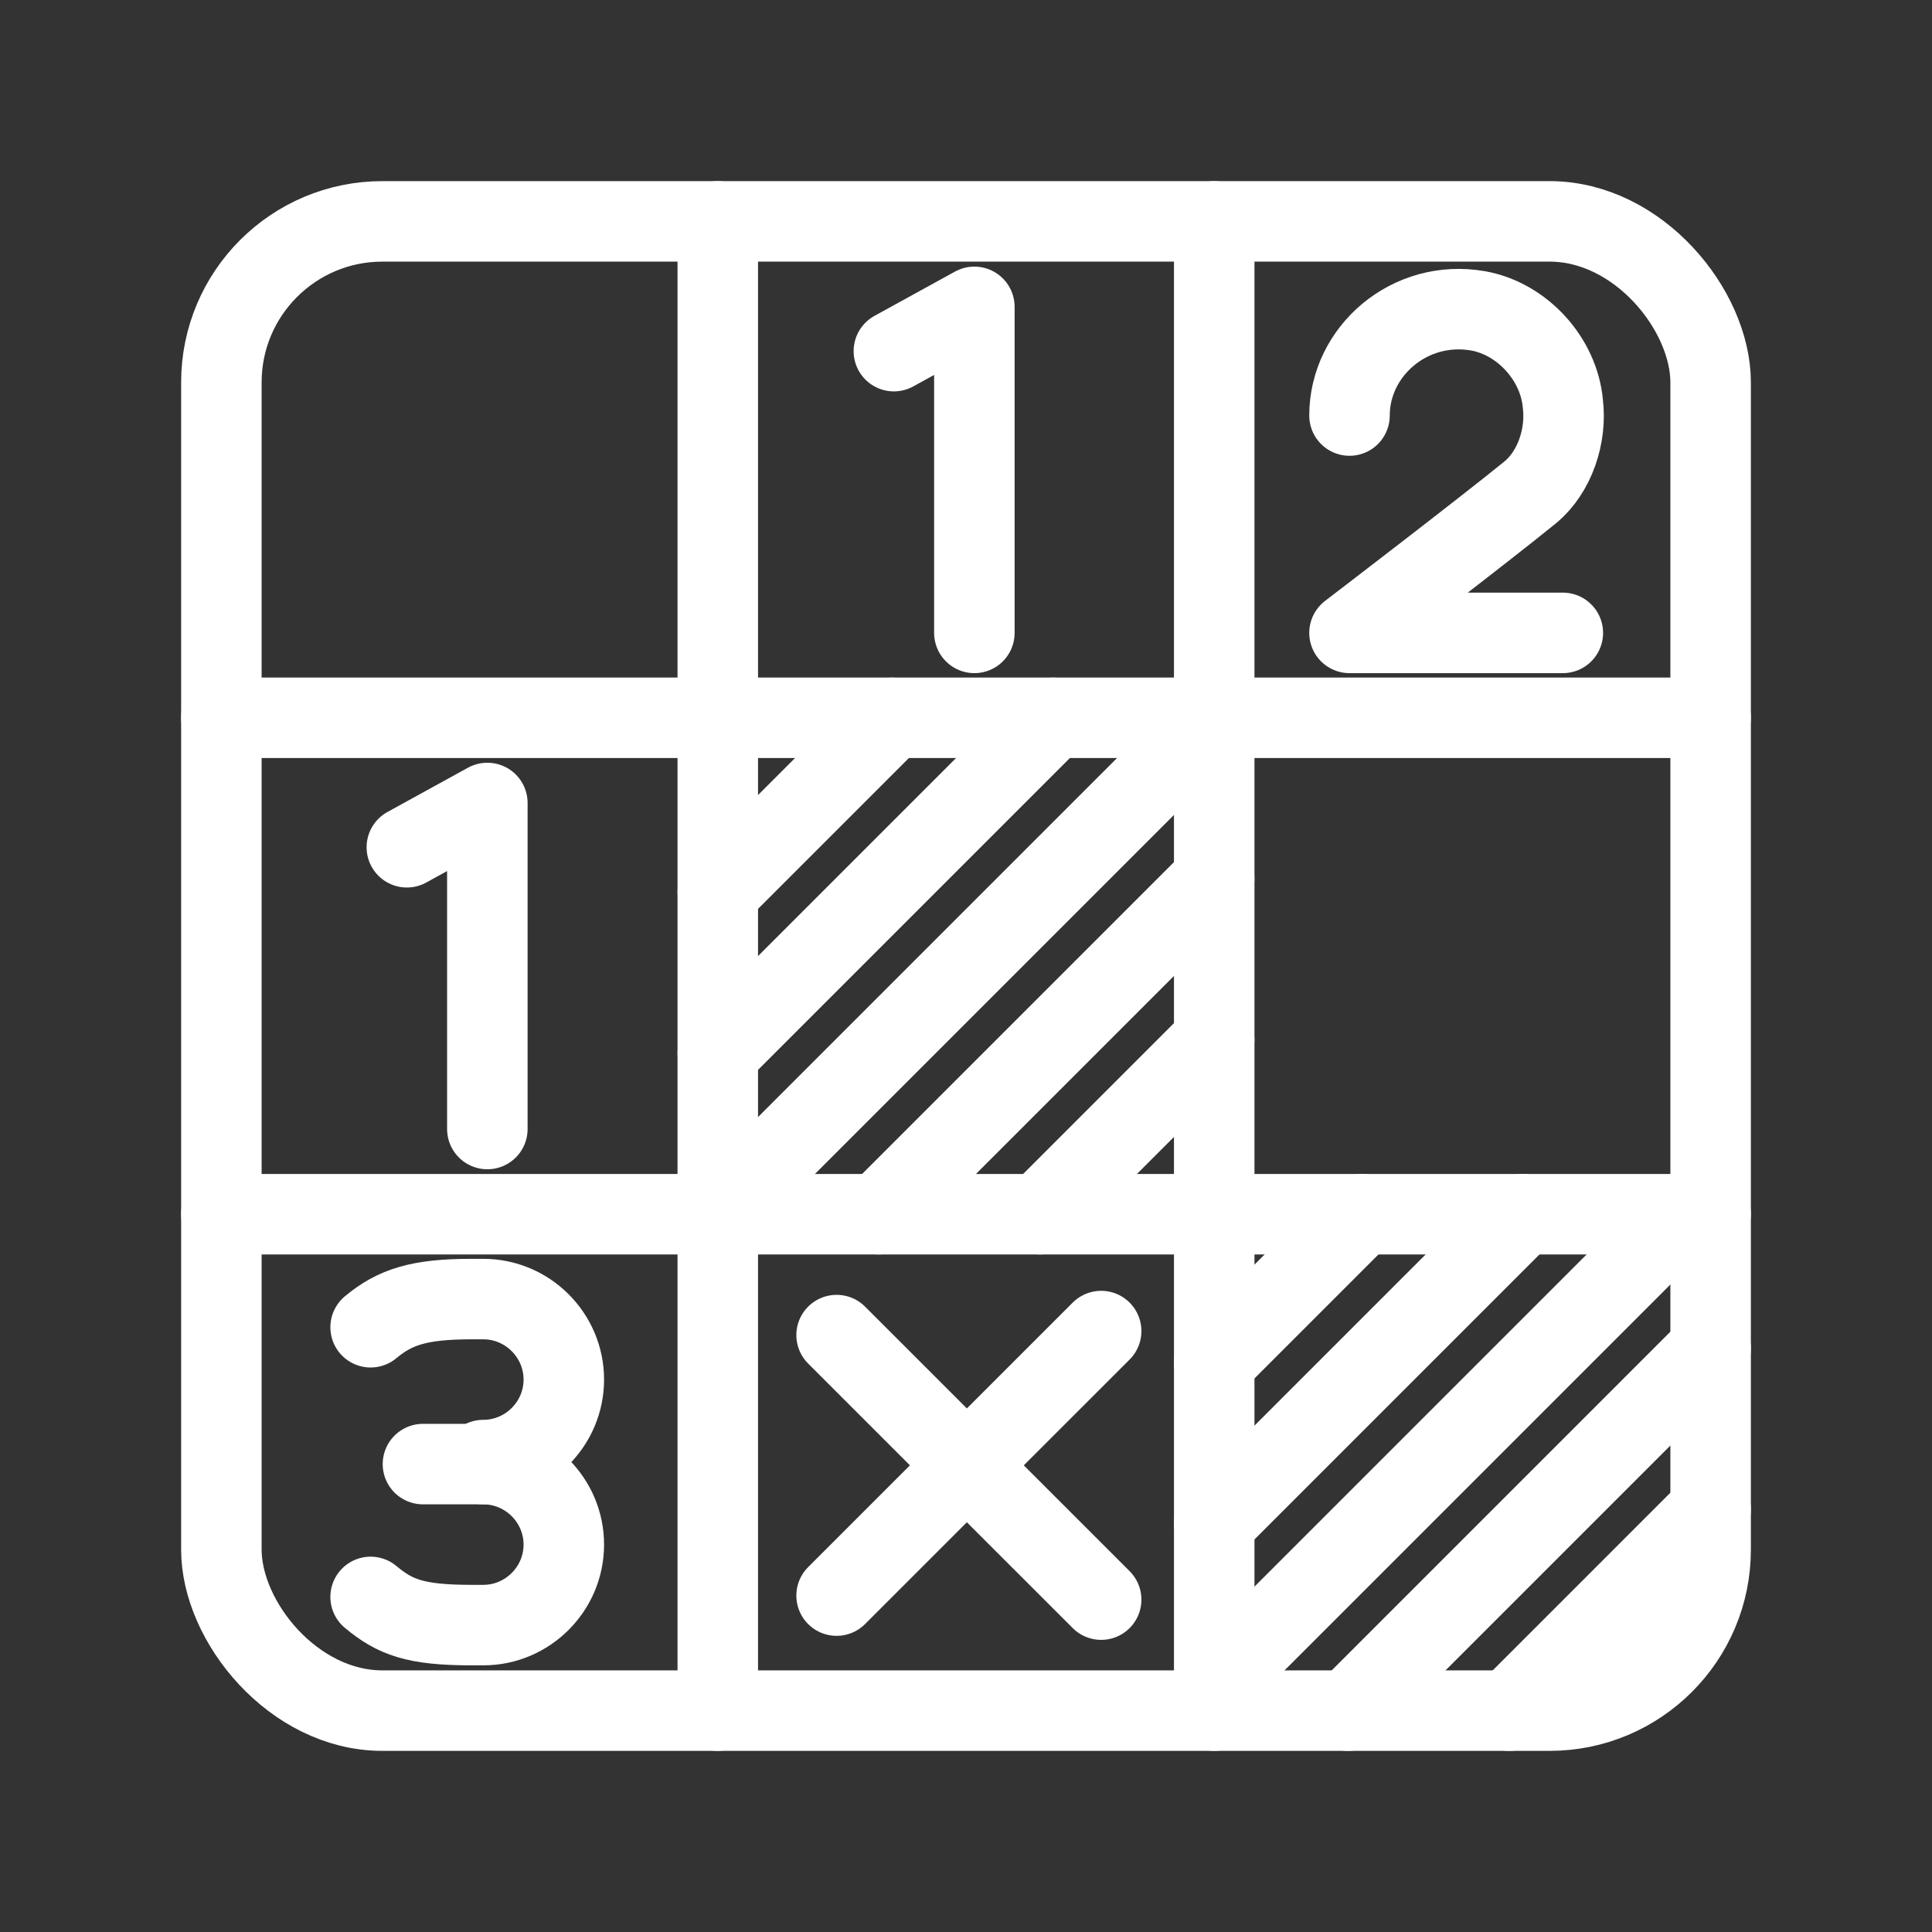 <?xml version="1.0" encoding="UTF-8"?><svg id="a" xmlns="http://www.w3.org/2000/svg" viewBox="0 0 48 48"><rect x="0" y="0" width="48" height="48" fill="#333333" stroke="none"/><defs><style>.b{stroke-width:2px;fill:none;stroke:#fff;stroke-linecap:round;stroke-linejoin:round;}</style></defs><line class="b" x1="27.358" y1="33.07" x2="20.785" y2="39.642"/><line class="b" x1="20.785" y1="33.17" x2="27.358" y2="39.742"/><polyline class="b" points="10.108 21.05 12.108 19.95 12.108 28.05"/><line class="b" x1="10.508" y1="36.375" x2="12.008" y2="36.375"/><path class="b" d="M9.208,32.975c.6-.5,1.2-.7,2.5-.7h.3c1.1,0,2,.9,2,2h0c0,1.1-.9,2-2,2"/><path class="b" d="M9.208,39.675c.6.5,1.1.7,2.5.7h.3c1.1,0,2-.9,2-2h0c0-1.1-.9-2-2-2"/><path class="b" d="M33.528,10.324c0-1.6,1.5-2.9,3.2-2.6,1.1.2,2,1.2,2.1,2.3.1.8-.2,1.7-.8,2.2-1.1.9-4.5,3.5-4.5,3.5h5.3"/><polyline class="b" points="22.208 8.724 24.208 7.624 24.208 15.724"/><line class="b" x1="42.5" y1="30.167" x2="5.5" y2="30.167"/><line class="b" x1="42.5" y1="17.833" x2="5.5" y2="17.833"/><line class="b" x1="30.167" y1="5.5" x2="30.167" y2="42.5"/><line class="b" x1="17.833" y1="5.5" x2="17.833" y2="42.5"/><line class="b" x1="37.5" y1="42.5" x2="42.5" y2="37.5"/><line class="b" x1="33.5" y1="42.5" x2="42.5" y2="33.5"/><line class="b" x1="30.166" y1="33.834" x2="33.834" y2="30.166"/><line class="b" x1="30.166" y1="37.834" x2="37.834" y2="30.166"/><line class="b" x1="30.166" y1="41.834" x2="41.834" y2="30.166"/><line class="b" x1="25.834" y1="30.166" x2="30.166" y2="25.834"/><line class="b" x1="21.834" y1="30.166" x2="30.166" y2="21.834"/><line class="b" x1="17.834" y1="22.166" x2="22.166" y2="17.834"/><line class="b" x1="17.834" y1="26.166" x2="26.166" y2="17.834"/><line class="b" x1="17.834" y1="30.166" x2="30.166" y2="17.834"/><rect class="b" x="5.5" y="5.5" width="37" height="37" rx="4" ry="4"/></svg>